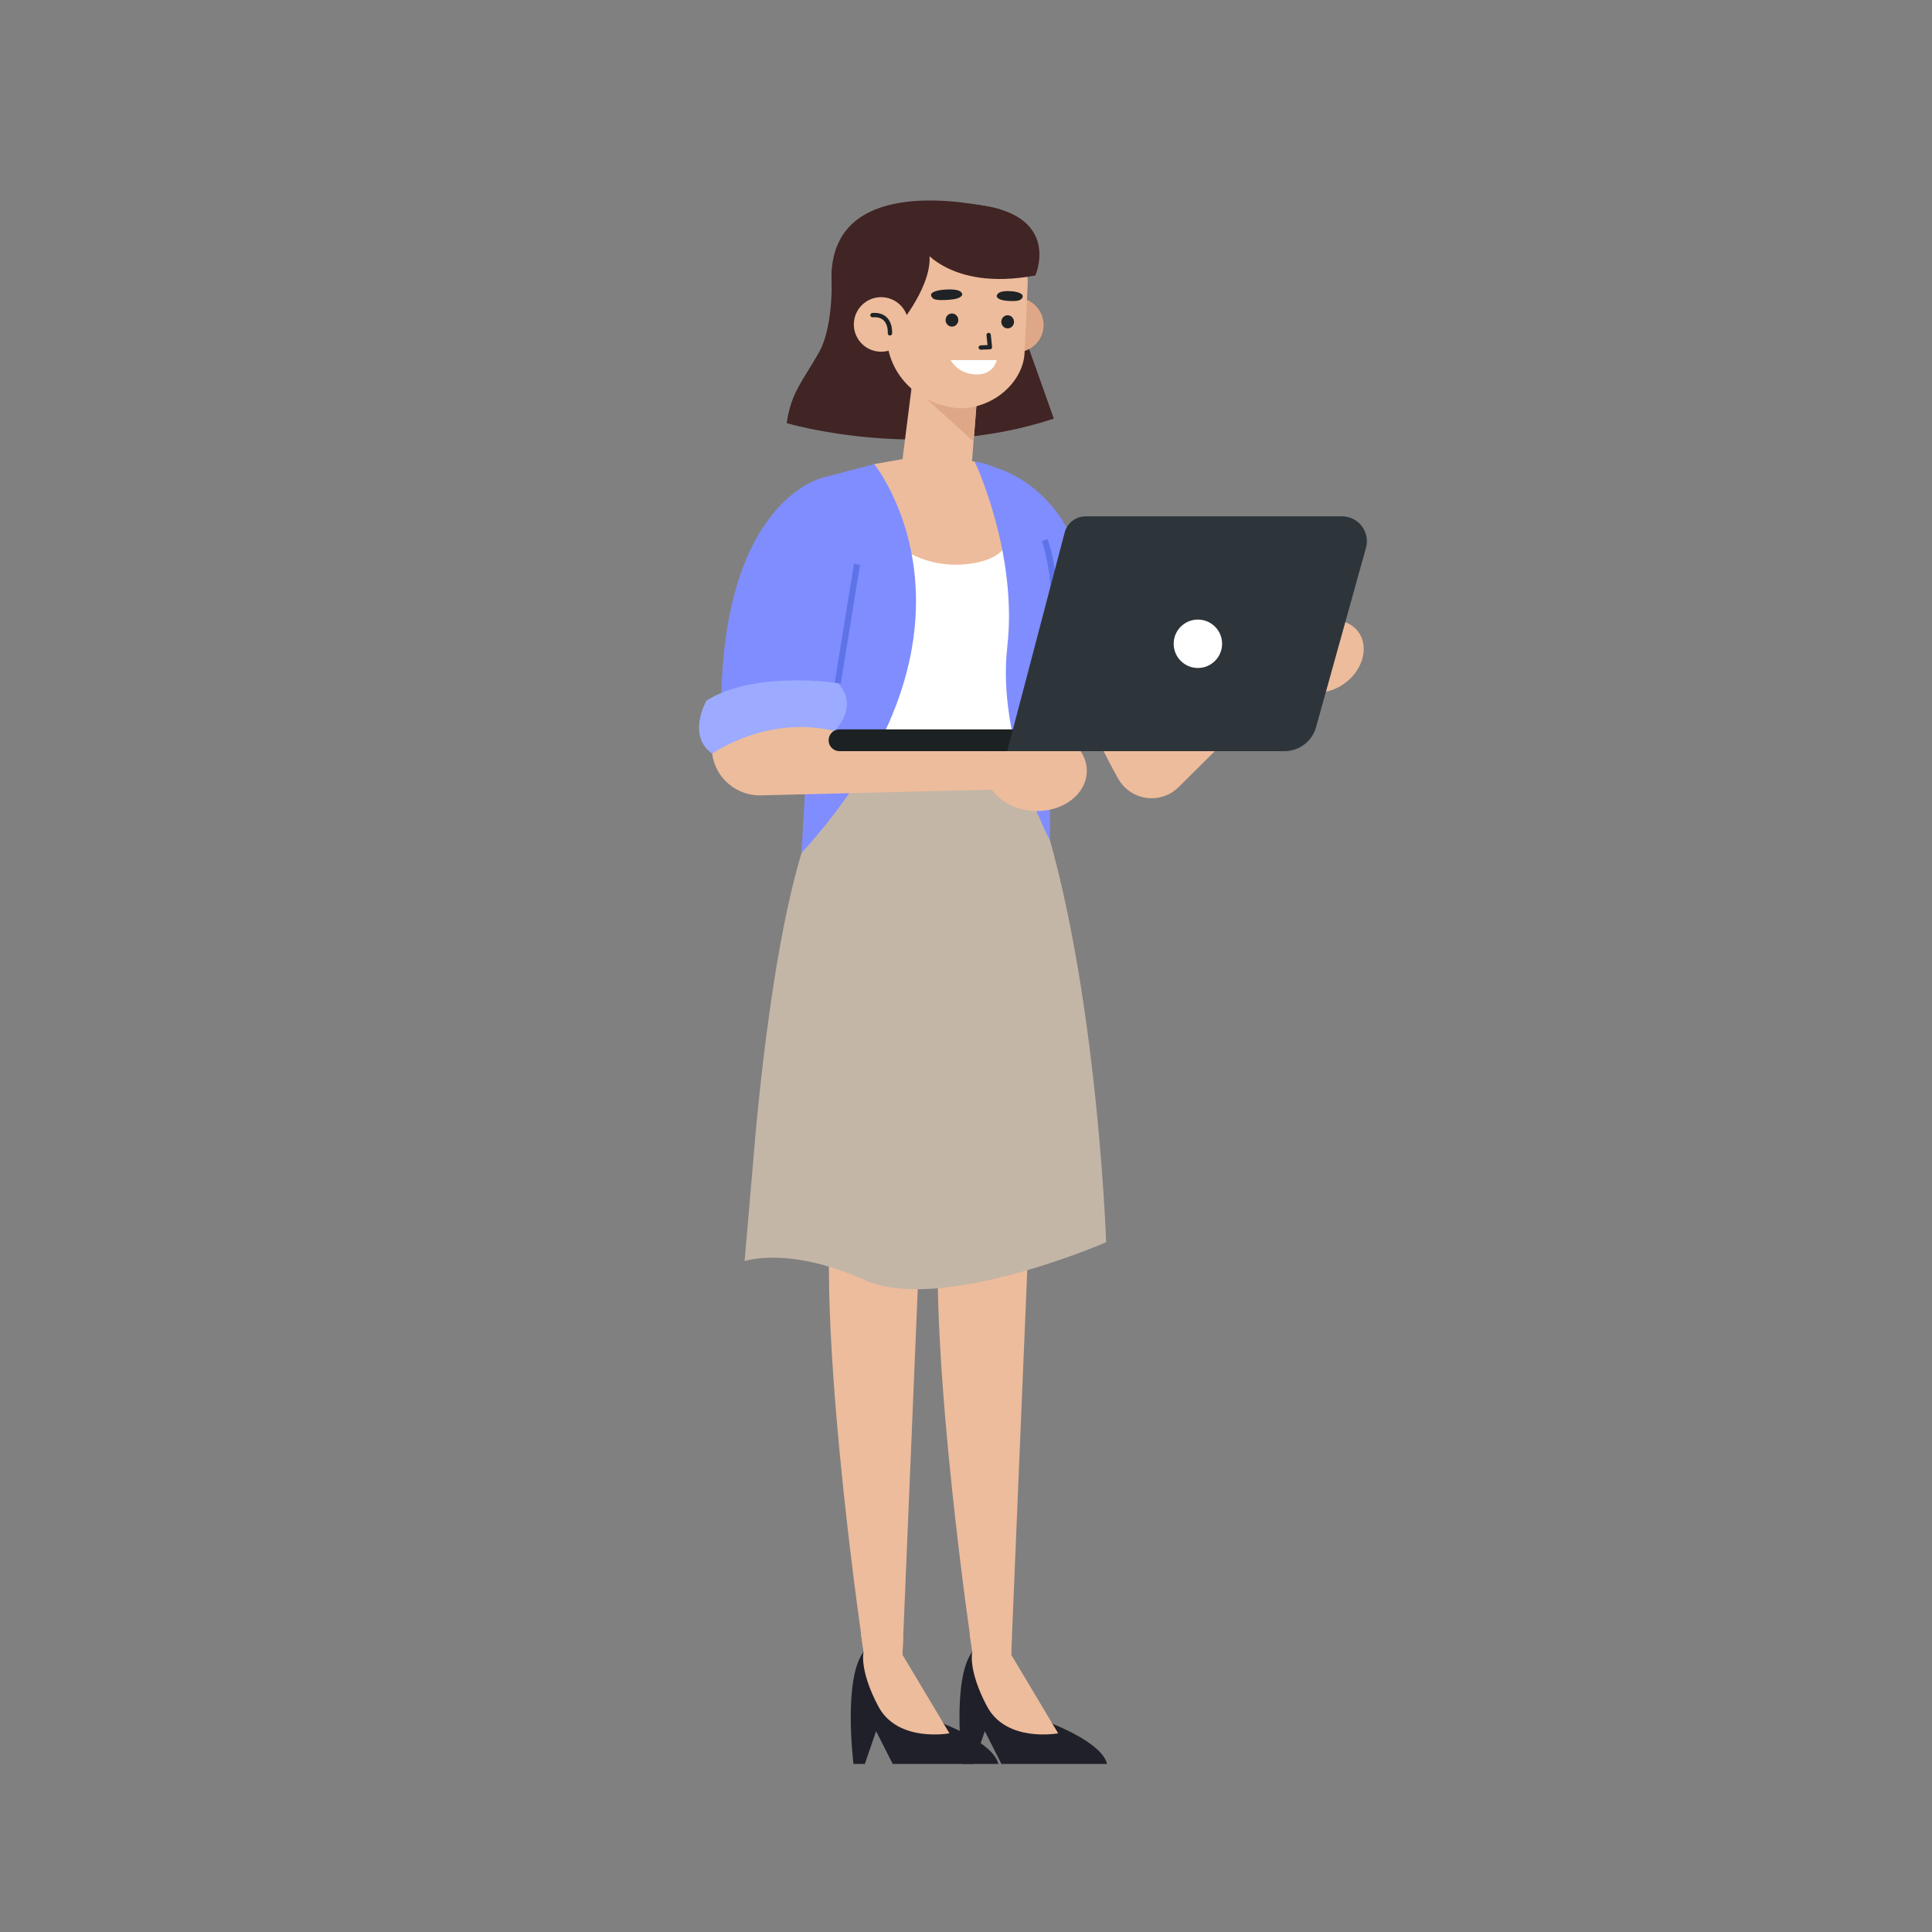 <?xml version="1.0"?>
<svg width="240" height="240" xmlns="http://www.w3.org/2000/svg" xmlns:svg="http://www.w3.org/2000/svg">
 <rect width="100%" height="100%" fill="#808080" stroke="none"/>
 <g class="layer">
  <title>Layer 1</title>
  <g id="OBJECTS">
   <g id="svg_2">
    <g id="svg_3">
     <g id="svg_4">
      <g id="svg_5">
       <g id="svg_6"/>
      </g>
      <g id="svg_13">
       <g id="svg_14">
        <g id="svg_15">
         <g id="svg_17">
          <g id="svg_18"/>
         </g>
        </g>
       </g>
       <g id="svg_22">
        <g id="svg_23">
         <g id="svg_25">
          <g id="svg_26"/>
         </g>
        </g>
        <g id="svg_29">
         <g id="svg_31"/>
        </g>
       </g>
      </g>
     </g>
     <g id="svg_33">
      <g id="svg_34">
       <g id="svg_35">
        <g id="svg_37">
         <g id="svg_38"/>
        </g>
       </g>
       <g id="svg_42"/>
       <g id="svg_45">
        <g id="svg_46"/>
        <g id="svg_49">
         <g id="svg_50"/>
         <g id="svg_53"/>
        </g>
       </g>
      </g>
      <g id="svg_57">
       <g id="svg_59"/>
      </g>
     </g>
     <g id="svg_63">
      <g id="svg_69"/>
      <g id="svg_72">
       <g id="svg_78"/>
      </g>
     </g>
    </g>
    <g id="svg_87">
     <g id="svg_89">
      <g id="svg_90">
       <g id="svg_91">
        <g id="svg_94"/>
       </g>
      </g>
      <g id="svg_98">
       <g id="svg_99"/>
      </g>
     </g>
    </g>
   </g>
   <g id="svg_105">
    <g id="svg_106">
     <g id="svg_107">
      <g id="svg_108">
       <path d="m128.3,141.244l-2.689,64.307l-4.824,-0.362c0,0 -5.422,-36.369 -4.115,-54.575l11.628,-9.37z" fill="#EDBC9C" id="svg_109"/>
       <g id="svg_110">
        <path d="m130.882,214.201c0,0 6.033,2.309 6.64,4.92l-13.121,0l-2.064,-4.069l-1.397,4.069l-1.412,0c0,0 -1.324,-10.555 1.259,-13.931l10.095,9.011z" fill="#20202A" id="svg_111"/>
        <path d="m125.7,203.276l-0.089,2.275l5.837,9.767c0,0 -6.44,1.208 -8.852,-3.375c-2.412,-4.583 -1.809,-6.754 -1.809,-6.754l-0.33,-2.194l5.243,0.281z" fill="#EDBC9C" id="svg_112"/>
       </g>
      </g>
      <g id="svg_113">
       <path d="m114.796,141.244l-2.689,64.307l-4.824,-0.362c0,0 -5.422,-36.369 -4.114,-54.575l11.627,-9.37z" fill="#EDBC9C" id="svg_114"/>
       <g id="svg_115">
        <path d="m117.378,214.201c0,0 6.033,2.309 6.64,4.92l-13.121,0l-2.065,-4.069l-1.397,4.069l-1.412,0c0,0 -1.324,-10.555 1.259,-13.931l10.096,9.011z" fill="#20202A" id="svg_116"/>
        <path d="m112.196,203.276l-0.089,2.275l5.837,9.767c0,0 -6.44,1.208 -8.852,-3.375c-2.412,-4.583 -1.809,-6.754 -1.809,-6.754l-0.33,-2.194l5.243,0.281z" fill="#EDBC9C" id="svg_117"/>
       </g>
      </g>
      <path d="m104.759,96.171c0,0 -6.725,1.185 -10.812,43.664l-1.451,16.827c0,0 5.437,-1.917 14.885,2.343c9.449,4.26 30.029,-4.686 30.029,-4.686s-1.349,-39.087 -10.452,-59.906l-22.199,1.758z" fill="#C4B6A7" id="svg_118"/>
     </g>
     <g id="svg_119">
      <path d="m103.29,33.629c0,0 0.423,6.627 -1.553,10.145c-1.976,3.518 -3.479,4.967 -4.006,8.788c0,0 16.576,4.945 33.177,-0.558l-6.522,-18.376l-21.096,0l0,0.001z" fill="#412424" id="svg_120"/>
      <path d="m124.354,26.041c0,0 -15.531,-4.207 -19.923,3.58c-3.187,5.65 0.578,15.881 7.856,18.764c6.932,2.746 4.965,-19.842 4.965,-19.842l7.102,-2.502z" fill="#412424" id="svg_121"/>
      <path d="m122.874,40.087c-0.157,1.865 1.227,3.504 3.092,3.661c1.865,0.157 3.504,-1.227 3.661,-3.092c0.157,-1.865 -1.227,-3.504 -3.092,-3.661c-1.865,-0.158 -3.504,1.227 -3.661,3.092z" fill="#DEA888" id="svg_122"/>
      <path d="m121.352,49.556l-0.576,7.363c-0.197,2.586 -1.896,3.847 -4.44,3.633l0,0c-2.172,-0.183 -4.117,-1.476 -4.205,-3.653l1.464,-11.544l7.757,4.201z" fill="#EDBC9C" id="svg_123"/>
      <polygon fill="#DEA888" id="svg_124" points="120.947,54.875 112.447,47.136 121.426,48.803 "/>
      <path d="m119.092,50.715l0,0c4.354,0.077 8,-3.3 8.182,-6.853l0.379,-8.387c0.228,-4.454 -3.118,-8.286 -7.562,-8.66l0,0c-4.549,-0.383 -9.346,2.927 -9.729,7.476l-0.231,6.749c-0.18,5.218 3.756,9.236 8.961,9.675z" fill="#EDBC9C" id="svg_125"/>
      <path d="m115.166,30.423c1.575,3.798 -3.21,9.62 -3.21,9.62l-5.761,-6.925c-0.001,0 7.856,-5.383 8.971,-2.695z" fill="#412424" id="svg_126"/>
      <g id="svg_127">
       <path d="m106.079,40.019c-0.157,1.865 1.227,3.504 3.092,3.662c1.865,0.157 3.504,-1.227 3.661,-3.092c0.157,-1.865 -1.227,-3.504 -3.092,-3.661c-1.864,-0.159 -3.503,1.226 -3.661,3.091z" fill="#EDBC9C" id="svg_128"/>
       <path d="m110.552,41.407c0,0 0.206,-2.448 -2.167,-2.26" fill="none" id="svg_129" stroke="#1F2326" stroke-linecap="round" stroke-linejoin="round" stroke-miterlimit="10" stroke-width="0.539"/>
      </g>
      <g id="svg_130">
       <polyline fill="none" id="svg_131" points="122.815,41.615 122.969,43.125 121.833,43.171 " stroke="#1F2326" stroke-linecap="round" stroke-linejoin="round" stroke-miterlimit="10" stroke-width="0.539"/>
       <path d="m117.628,35.968c0,0 1.881,-0.164 1.902,0.627c0,0 0,0.535 -1.641,0.646c-1.641,0.11 -2.068,-0.013 -2.219,-0.516c-0.152,-0.503 1.076,-0.75 1.958,-0.757z" fill="#1F2326" id="svg_132"/>
       <path d="m125.494,36.176c0,0 -1.553,-0.162 -1.678,0.581c0,0 -0.073,0.503 1.287,0.613c1.36,0.11 1.802,-0.069 1.929,-0.475c0.144,-0.46 -0.8,-0.709 -1.538,-0.719z" fill="#1F2326" id="svg_133"/>
       <path d="m124.385,39.954c-0.013,0.45 0.33,0.826 0.766,0.84c0.436,0.014 0.8,-0.34 0.813,-0.79c0.013,-0.45 -0.329,-0.826 -0.766,-0.84c-0.436,-0.014 -0.8,0.34 -0.813,0.79z" fill="#1F2326" id="svg_134"/>
       <path d="m117.465,39.732c-0.013,0.45 0.329,0.826 0.766,0.84c0.436,0.014 0.8,-0.34 0.813,-0.79c0.013,-0.45 -0.329,-0.826 -0.766,-0.84c-0.435,-0.014 -0.799,0.34 -0.813,0.79z" fill="#1F2326" id="svg_135"/>
       <path d="m123.815,44.735l-5.726,0c0,0 0.905,1.788 3.263,1.779c2.148,-0.007 2.463,-1.779 2.463,-1.779z" fill="#FFFFFF" id="svg_136"/>
      </g>
      <path d="m114.205,30.423c0,0 3.424,5.851 14.408,3.798c0,0 2.67,-5.993 -4.259,-8.18c-6.93,-2.188 -14.898,1.508 -14.898,1.508l0,4.927l4.749,-2.053z" fill="#412424" id="svg_137"/>
     </g>
     <g id="svg_138">
      <g id="svg_139">
       <path d="m123.454,58.018c0,0 9.821,2.329 11.553,15.317l-6.3,5.391l-5.253,-20.708z" fill="#808DFF" id="svg_140"/>
       <g id="svg_141">
        <path d="m139.006,94.803c-0.177,-0.291 -0.064,2.104 -0.172,1.78c0,0 -2.925,-4.972 -7.25,-15.385c-1.106,-2.664 0.385,-10.814 3.26,-11.041c2.111,-0.167 4.618,3.77 5.121,5.827l5.243,13.186l-6.202,5.633z" fill="#EDBC9C" id="svg_142"/>
        <path d="m140.62,90.323l20.437,-11.019l1.882,2.079l-16.512,16.377c-2.398,2.406 -6.473,1.593 -7.765,-1.548l0,0c-0.895,-2.177 -0.063,-4.681 1.958,-5.889z" fill="#EDBC9C" id="svg_143"/>
        <path d="m168.709,78.454c1.374,1.815 0.663,4.668 -1.588,6.371c-2.251,1.703 -5.189,1.612 -6.563,-0.203c-1.374,-1.815 -0.663,-4.668 1.588,-6.371c2.251,-1.703 5.189,-1.612 6.563,0.203z" fill="#EDBC9C" id="svg_144"/>
       </g>
      </g>
      <g id="svg_145">
       <g id="svg_146">
        <g id="svg_147">
         <path d="m103.26,97.764c0.829,0.016 25.04,-0.28 25.04,-0.28l-1.802,-35.76l-17.901,3.048l-5.337,32.992z" fill="#FFFFFF" id="svg_148"/>
         <path d="m108.597,57.649l7.183,-1.259l5.305,0.957l4.102,8.332c0,0 1.227,3.814 -5.311,4.419c-6.538,0.605 -11.078,-3.995 -12.167,-6.84c-1.09,-2.846 0.888,-5.609 0.888,-5.609z" fill="#EDBC9C" id="svg_149"/>
        </g>
        <g id="svg_150">
         <path d="m121.085,57.347c0,0 5.376,11.324 4.043,23.017c-1.332,11.694 5.31,24.05 5.31,24.05l0,-32.265c0,0 -0.07,-13.466 -9.353,-14.802z" fill="#808DFF" id="svg_151"/>
         <path d="m129.766,67.107c0,0 2.192,5.383 0.673,14.431" fill="none" id="svg_152" stroke="#5F73E8" stroke-miterlimit="10" stroke-width="0.764"/>
        </g>
        <path d="m108.597,57.649c0,0 16.376,20.229 -9.038,48.331l2.684,-46.65l6.354,-1.681z" fill="#808DFF" id="svg_153"/>
       </g>
       <g id="svg_154">
        <g id="svg_155">
         <g id="svg_156">
          <path d="m102.286,59.315c0,0 -12.081,2.553 -12.675,26.91l14.457,-1.365l1.98,-19.807l-3.762,-5.738z" fill="#808DFF" id="svg_157"/>
          <path d="m103.679,90.803c0,0 3.15,-3.086 0.389,-5.944c0,0 -10.297,-1.601 -16.298,2.167c0,0 -2.512,4.286 0.698,6.608c0,0.001 4.326,-2.831 15.211,-2.831z" fill="#9CABFF" id="svg_158"/>
          <line fill="none" id="svg_159" stroke="#5F73E8" stroke-miterlimit="10" stroke-width="0.764" x1="104.068" x2="106.46" y1="84.86" y2="70.101"/>
         </g>
         <g id="svg_160">
          <path d="m103.679,90.803l22.472,2.831l-1.249,4.419l-30.375,0.75c-3.043,0.075 -5.654,-2.153 -6.059,-5.169l0,0c0,0.001 6.728,-4.835 15.211,-2.831z" fill="#EDBC9C" id="svg_161"/>
          <path d="m135.003,95.927c-0.117,2.805 -3.031,4.961 -6.508,4.816c-3.478,-0.145 -6.202,-2.536 -6.085,-5.341c0.117,-2.805 3.031,-4.961 6.508,-4.816c3.478,0.145 6.202,2.536 6.085,5.341z" fill="#EDBC9C" id="svg_162"/>
         </g>
        </g>
        <g id="svg_163">
         <path d="m104.285,93.313l23.99,0l0,-2.707l-23.99,0c-0.747,0 -1.353,0.606 -1.353,1.354l0,0c0,0.747 0.605,1.353 1.353,1.353z" fill="#1C2123" id="svg_164"/>
         <g id="svg_165">
          <path d="m125.117,93.313l34.442,0c1.831,0 3.438,-1.221 3.928,-2.984l6.199,-22.27c0.548,-1.969 -0.933,-3.918 -2.976,-3.918l-31.85,0c-1.222,0 -2.291,0.824 -2.601,2.006l-7.142,27.166z" fill="#2E353A" id="svg_166"/>
          <path d="m145.798,79.973c0,1.661 1.347,3.007 3.008,3.007s3.007,-1.346 3.007,-3.007c0,-1.661 -1.346,-3.007 -3.007,-3.007s-3.008,1.346 -3.008,3.007z" fill="#FFFFFF" id="svg_167"/>
         </g>
        </g>
       </g>
      </g>
     </g>
    </g>
    <g id="svg_168">
     <g id="svg_170">
      <g id="svg_171">
       <g id="svg_172"/>
       <g id="svg_174"/>
      </g>
      <g id="svg_178">
       <g id="svg_179">
        <g id="svg_180"/>
       </g>
       <g id="svg_183"/>
      </g>
     </g>
    </g>
   </g>
   <g id="svg_186">
    <g id="svg_187">
     <g id="svg_188">
      <g id="svg_189">
       <g id="svg_191">
        <g id="svg_192"/>
        <g id="svg_195"/>
       </g>
      </g>
      <g id="svg_199">
       <g id="svg_201">
        <g id="svg_202"/>
        <g id="svg_205"/>
       </g>
      </g>
      <g id="svg_209"/>
     </g>
     <g id="svg_212">
      <g id="svg_213"/>
      <g id="svg_216"/>
      <g id="svg_219">
       <g id="svg_220">
        <g id="svg_222"/>
       </g>
       <g id="svg_225">
        <g id="svg_226"/>
        <g id="svg_229"/>
       </g>
      </g>
     </g>
     <g id="svg_232">
      <g id="svg_233"/>
     </g>
     <g id="svg_239">
      <g id="svg_246"/>
      <g id="svg_254">
       <g id="svg_255"/>
      </g>
     </g>
    </g>
    <g id="svg_259">
     <g id="svg_261">
      <g id="svg_262">
       <g id="svg_264"/>
      </g>
     </g>
    </g>
   </g>
   <g id="svg_268">
    <g id="svg_269">
     <g id="svg_270">
      <g id="svg_271">
       <g id="svg_275"/>
      </g>
      <g id="svg_281">
       <g id="svg_282">
        <g id="svg_283">
         <g id="svg_284">
          <g id="svg_286"/>
         </g>
         <g id="svg_292"/>
        </g>
        <g id="svg_295">
         <g id="svg_296">
          <g id="svg_298"/>
         </g>
         <g id="svg_304"/>
        </g>
       </g>
       <g id="svg_307">
        <g id="svg_308">
         <g id="svg_309">
          <g id="svg_310"/>
         </g>
        </g>
        <g id="svg_315"/>
        <g id="svg_318">
         <g id="svg_319"/>
         <g id="svg_322">
          <g id="svg_323"/>
          <g id="svg_326"/>
         </g>
        </g>
       </g>
       <g id="svg_329">
        <g id="svg_336"/>
        <g id="svg_343"/>
       </g>
      </g>
     </g>
     <g id="svg_350">
      <g id="svg_351">
       <g id="svg_352"/>
       <g id="svg_355"/>
       <g id="svg_358">
        <g id="svg_360"/>
       </g>
      </g>
      <g id="svg_363"/>
     </g>
    </g>
    <g id="svg_368">
     <g id="svg_370"/>
    </g>
   </g>
  </g>
  <g id="DESIGNED_BY_FREEPIK">
   <g id="svg_373">
    <g id="XMLID_319_">
     <g id="XMLID_338_"/>
    </g>
    <g id="svg_374"/>
   </g>
  </g>
 </g>
</svg>